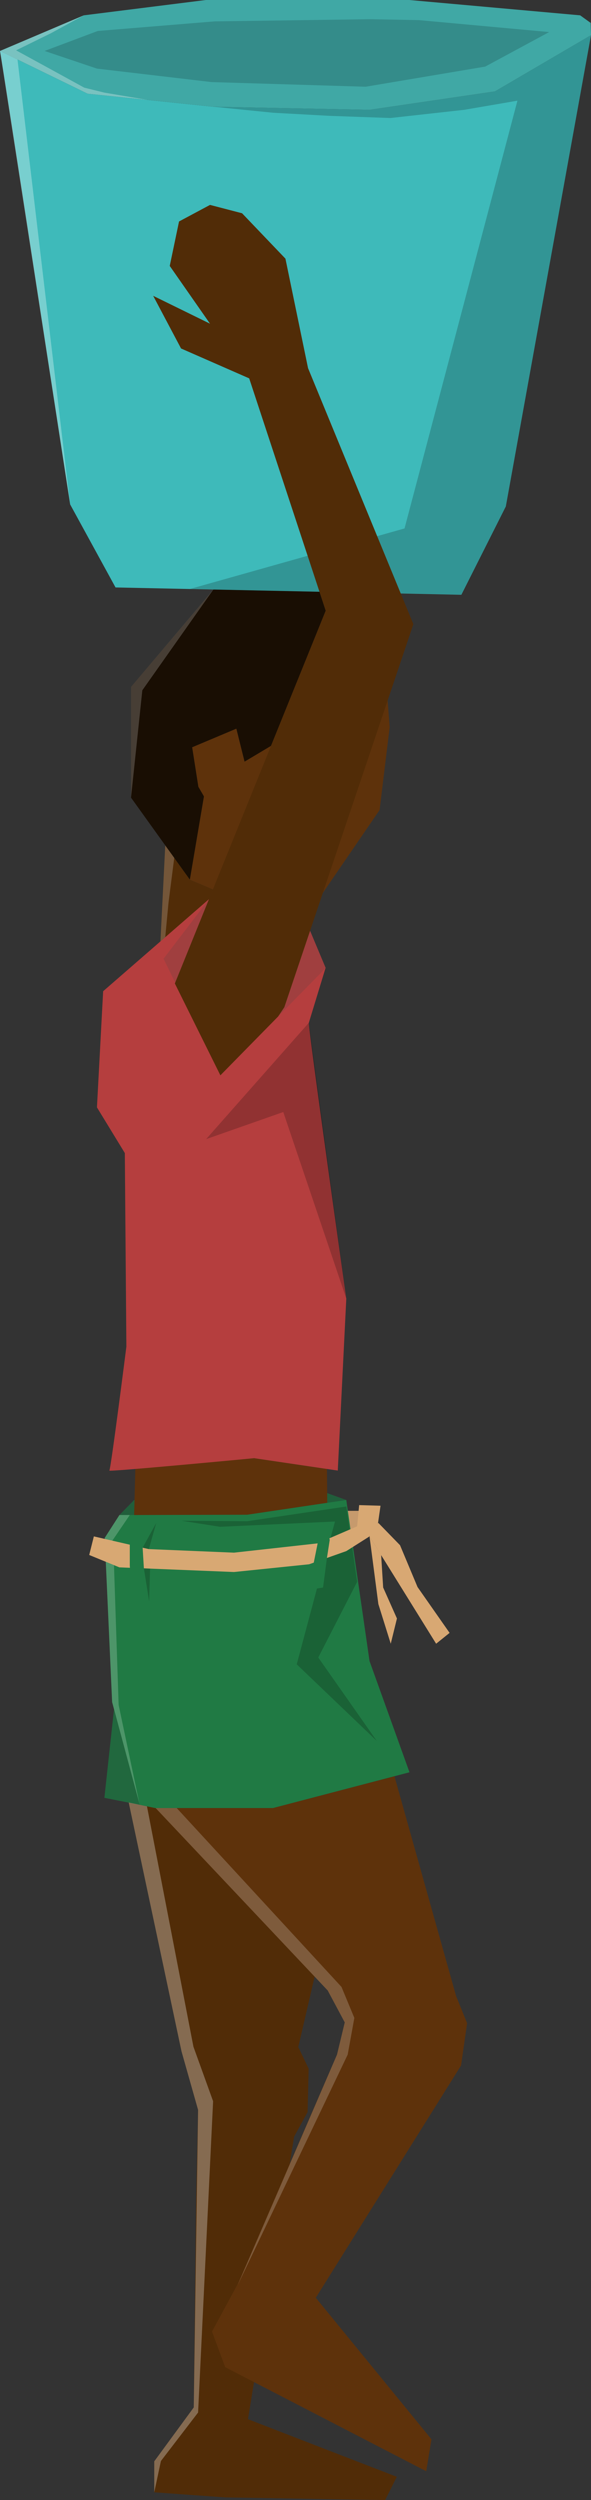 <svg id="Calque_1" data-name="Calque 1" xmlns="http://www.w3.org/2000/svg" viewBox="0 0 381.6 1614.2"><rect x="0" y="0" width="381.6" height="1614.2" fill="#333333" stroke="none"/><defs><style>.cls-1{fill:#190e03;}.cls-2{fill:#5e320b;}.cls-3{fill:#512c07;}.cls-4{fill:none;}.cls-5{fill:#c69a6d;}.cls-6{fill:#21683e;}.cls-7{fill:#207a44;}.cls-17,.cls-8{opacity:0.2;}.cls-16,.cls-17,.cls-8{isolation:isolate;}.cls-9{fill:#215e3b;}.cls-10{fill:#d8a873;}.cls-11{fill:#b53e3e;}.cls-12{fill:#3ebaba;}.cls-13{fill:#40a8a5;}.cls-14{fill:#348c8a;}.cls-15{fill:#a03f3f;}.cls-16,.cls-17{fill:#fff;}.cls-16{opacity:0.3;}</style></defs><title>boy-3</title><g id="Calque_5" data-name="Calque 5"><polyline class="cls-1" points="139.1 379.2 84.6 443.5 84.6 515 122.6 568 131.7 514.2 128.1 508 124.1 482.5 152.6 470.5 157.9 491.8 175 481.6 210.3 394.3 205.8 380.6 139.1 379.2"/><polygon class="cls-2" points="250.3 452.4 241.6 429.5 191.5 440.8 175 481.6 157.9 491.8 152.6 470.5 124.1 482.5 128.1 508 131.7 514.2 122.6 568 137.5 574.3 208.4 576.6 245.1 523 251.6 469.5 250.3 452.4"/><polygon class="cls-3" points="122.6 568 106.7 545.9 103.6 607.8 135 580.5 137.5 574.3 122.6 568"/><path class="cls-4" d="M1609.8,870.4" transform="translate(-1410.4 -210)"/><path class="cls-4" d="M1620.7,835" transform="translate(-1410.4 -210)"/><polygon class="cls-5" points="233.3 975.5 220 975.5 221.3 988.4 229.1 990.2 233.3 988.4 233.3 975.5"/><polygon class="cls-6" points="245.7 1134.7 235 1087.8 211.6 1157.1 245.7 1134.7"/><polygon class="cls-7" points="77.1 978.2 67.6 993 72.4 1099 90.6 1167.4 176.3 1167.4 264.4 1144.3 238.6 1072.5 223.6 968.5 77.1 978.2"/><polygon class="cls-8" points="211 1001.9 191.6 1074.6 243.3 1124.1 205.5 1070.2 230.6 1021.3 223.6 972.7 159.6 982.2 117.2 981.9 142.1 985.8 216.3 982.4 211 1001.9"/><polygon class="cls-9" points="86.6 968.5 77.1 978.2 159.6 978 223.6 968.5 211.1 964 86.6 968.5"/><polygon class="cls-2" points="87.4 948.5 86.6 978.2 159.6 978 211.3 970.3 211.1 948.5 164.1 941.5 87.4 948.5"/><polygon class="cls-10" points="60.6 992 57.6 1004 77.1 1012 151.1 1015 199.6 1010 223.6 1001.5 238.6 992 230.6 985.5 205.1 996.5 151.1 1002.5 96.1 1000.2 60.6 992"/><polygon class="cls-10" points="230.6 985.5 231.9 971.8 245.7 972.2 243 990.9 237.1 992.1 230.6 985.5"/><polygon class="cls-10" points="238.6 992 281.6 1061.3 290.3 1054.3 269.6 1024.7 258.3 997.7 244.3 983.3 238.6 992"/><polygon class="cls-10" points="238.6 992 244.3 1035.7 252.3 1061.3 256.3 1045 247.4 1025 246.1 1004 238.6 992"/><polygon class="cls-7" points="90.9 981.5 83.8 997.4 83.8 1010.7 85.3 1037.7 96.3 1034 92.9 1012.6 92.1 999.3 100.9 983.3 90.9 981.5"/><polygon class="cls-7" points="203.2 983.8 205.1 996.5 202.6 1008.9 198.3 1026.7 208.6 1025 211.1 1005.9 212.9 994.3 210.4 983.1 203.2 983.8"/><polygon class="cls-3" points="192.6 1321.7 231.8 1152.9 150.4 1178 83.1 1163.8 117.2 1324.5 127.9 1362.3 126.6 1421.7 125.1 1554.4 99.6 1589.2 99.6 1609.2 145.6 1612.5 248.7 1614.2 256.2 1599.2 160.1 1562 189.9 1379.6 198.6 1363.7 199.3 1335.7 192.6 1321.7"/><polygon class="cls-2" points="100.5 1167.4 211.6 1285.2 222.6 1305.8 217.6 1326.6 153.4 1474.9 136.9 1505.4 145.4 1528.4 275.2 1595.6 278.6 1575 203.9 1483.6 297.7 1333.6 301.6 1306.3 294.5 1288.8 254.7 1146.9 176.3 1167.4 100.5 1167.4"/><path class="cls-11" d="M1609.8,870.4l10.8-35.4-10-24-65.2-20.5L1477,850l-4,75,18,29.5,1,125s-10,79-11,80,93.5-8,93.5-8l54,8,5.5-111S1609.2,872.6,1609.8,870.4Z" transform="translate(-1410.4 -210)"/><polygon class="cls-8" points="199.4 660.4 133.1 735.5 182.9 718 223.6 838.5 199.4 660.4"/><path class="cls-12" d="M1410.4,242.9c.7,2,45.3,292.8,45.3,292.8l29.3,53.6,223.3,4.7,28.7-57,55-304.3L1730,269l-81,11.9-101-2-81-8.4Z" transform="translate(-1410.4 -210)"/><polygon class="cls-8" points="381.6 22.7 319.6 59 238.6 70.9 137.6 68.9 137.6 68.9 176.4 72.8 212.8 74.8 252.1 76.2 299.8 70.9 334.1 65 261.2 341.2 122.6 380.3 297.9 383.9 326.6 327 381.6 22.7"/><polygon class="cls-13" points="381.4 14.8 374.6 9.9 264.3 0 132.9 0 54.1 9.9 0 32.9 56.6 60.5 137.6 68.9 238.6 70.9 319.6 59 381.6 22.7 381.4 14.8"/><polyline class="cls-14" points="374.6 9.9 354.6 20.7 313.3 43 236.1 56 136.6 53 62.6 44.3 28.8 32.9 63.1 20 138.6 13.8 239.1 12.4 270.6 13 354.6 20.7"/><polygon class="cls-15" points="200.2 601 135 580.5 105.6 619 142.3 694.3 210.3 625 200.2 601"/><polygon class="cls-3" points="179.6 656.3 183.6 650.3 266.9 403 198.9 237.7 184.3 167 156.3 137.7 135.6 132.3 115.6 143 109.6 171.7 135.6 209 98.9 191 116.9 225 160.9 244.3 210.3 394.3 112.9 635 142.3 694.3 179.6 656.3"/><polygon class="cls-8" points="96.3 1034 96.9 1012.8 92.9 1012.6 96.3 1034"/><polygon class="cls-8" points="92.1 999.3 100.9 983.3 96.1 1000.2 92.1 999.3"/><polygon class="cls-16" points="45.3 325.7 11.3 38.4 56.6 60.5 95.3 64.5 67.4 59.8 54.4 56.6 29.6 43 10.4 32.5 32.8 21.5 54.1 9.9 8.5 29.3 0 32.9 45.3 325.7"/><polygon class="cls-17" points="84.6 515 91.9 445.7 137.6 380.9 84.6 443.5 84.6 515"/><polygon class="cls-17" points="106.7 545.9 103.6 607.8 106.7 605.1 108.8 582.9 112.5 553.9 106.7 545.9"/><polygon class="cls-17" points="100.5 1167.4 211.6 1285.2 222.6 1305.8 217.6 1326.6 153.4 1475.6 224.5 1326.6 228.8 1302.9 220.5 1282.9 114.1 1167.4 100.5 1167.4"/><polygon class="cls-17" points="90.2 1165.3 72.4 1099 68.3 1008.4 73.6 1010.6 76.6 1100.8 90.2 1165.3"/><polygon class="cls-17" points="67.6 993 67.6 993.6 72.5 994.8 83.8 978.2 77.1 978.2 67.6 993"/><polygon class="cls-6" points="73.6 1103.7 67.4 1160.8 90.2 1165.3 73.6 1103.7"/><polygon class="cls-16" points="83.1 1163.8 117.2 1324.5 127.9 1362.3 125.1 1554.4 99.6 1589.2 99.6 1609.2 103.9 1589 127.9 1557.7 137.6 1356.7 124.9 1321.5 94.9 1166.3 83.1 1163.8"/></g></svg>